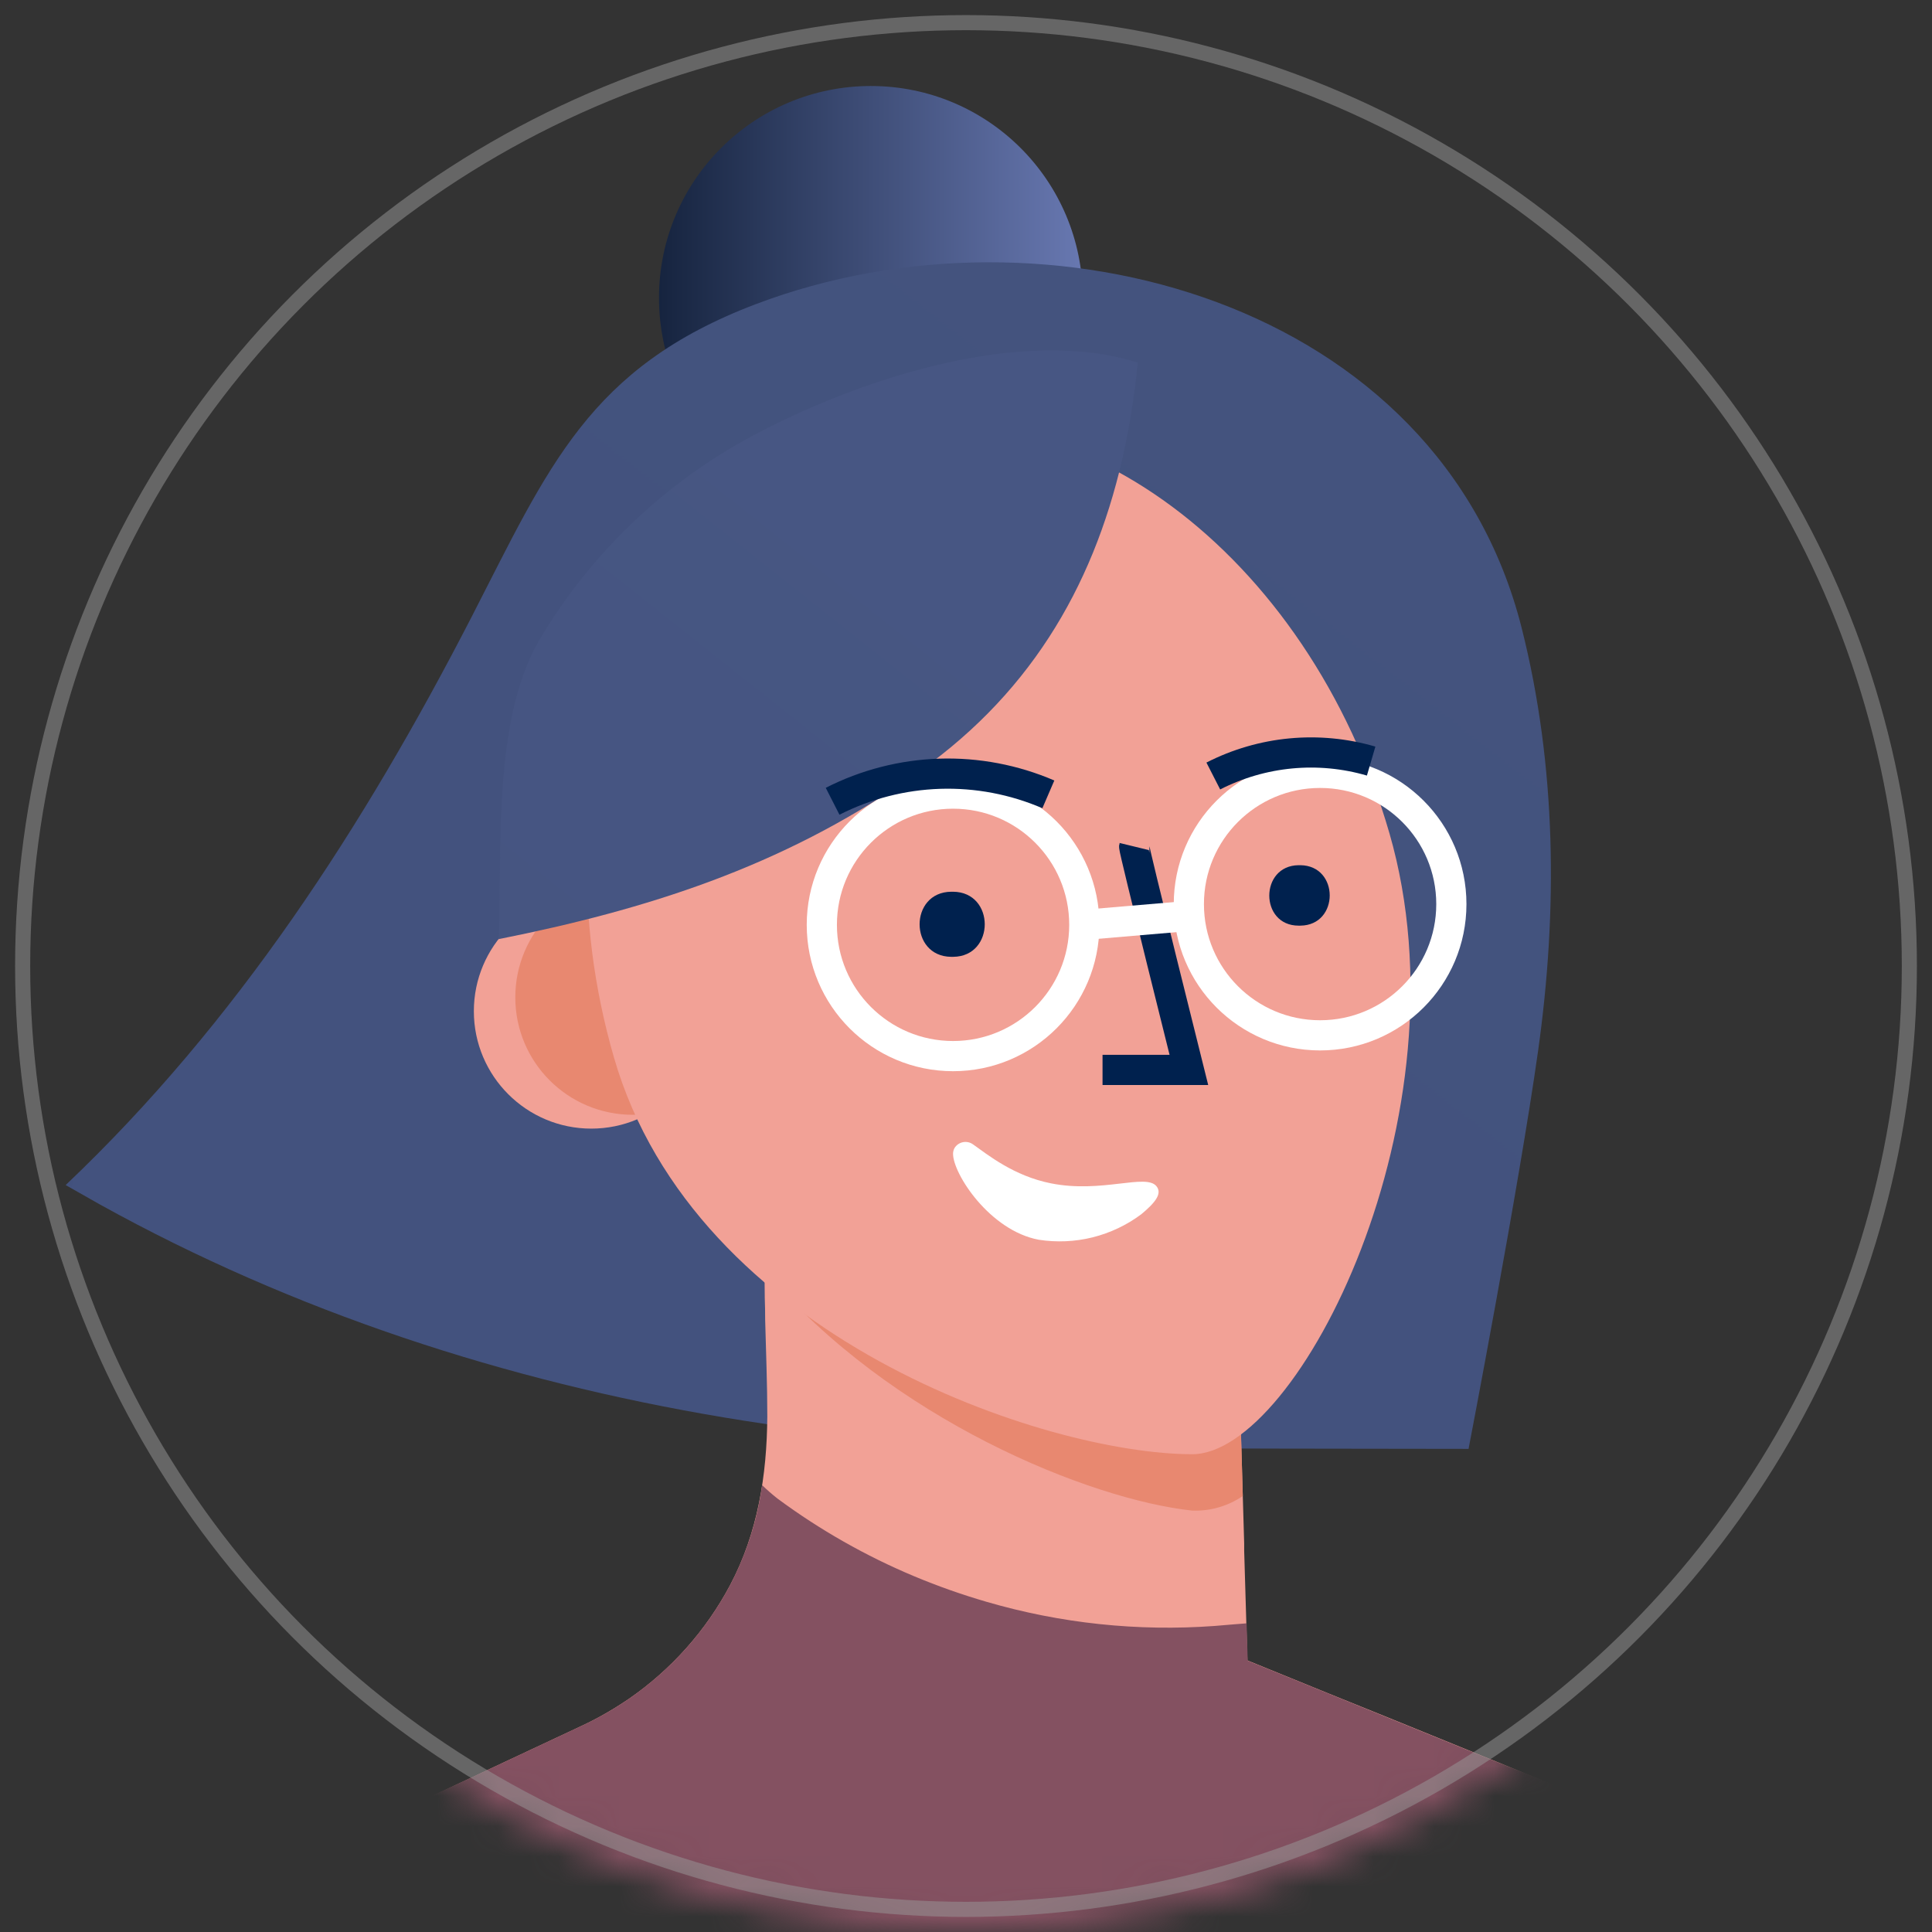 <svg width="64" height="64" viewBox="0 0 64 64" fill="none" xmlns="http://www.w3.org/2000/svg">
    <rect x="0" y="0" width="64" height="64" fill="#333333" stroke="none"/>
    <mask id="mask0" mask-type="alpha" maskUnits="userSpaceOnUse" x="0" y="0" width="64" height="64">
    <circle cx="32" cy="32" r="31.5" fill="#C4C4C4" stroke="black"/>
    </mask>
    <g mask="url(#mask0)">
    <path d="M28.849 16.886C32.725 16.886 35.867 13.743 35.867 9.867C35.867 5.991 32.725 2.849 28.849 2.849C24.972 2.849 21.83 5.991 21.83 9.867C21.83 13.743 24.972 16.886 28.849 16.886Z" fill="url(#paint0_linear)"/>
    <path d="M34.913 47.955C31.247 47.892 27.59 47.557 23.974 46.953C16.77 45.749 9.717 43.449 3.319 39.905C2.939 39.692 2.559 39.477 2.175 39.257C7.848 33.873 12.058 27.357 15.617 20.446C18.18 15.46 19.507 12.172 25.043 10.073C34.668 6.428 47.67 9.972 50.407 20.801C51.563 25.378 51.606 30.163 50.95 34.82C50.316 39.323 48.648 47.996 48.648 47.996C48.648 47.996 36.709 47.987 34.913 47.955Z" fill="url(#paint1_linear)"/>
    <path d="M60.001 62.602C52.564 68.327 43.433 71.413 34.047 71.372C24.662 71.33 15.558 68.164 8.173 62.373L19.308 57.153C19.649 56.992 19.981 56.813 20.304 56.617L20.56 56.457C20.651 56.4 20.741 56.34 20.83 56.279C22.235 55.309 23.387 54.016 24.187 52.508C25.102 50.78 25.404 48.871 25.418 46.926C25.418 45.857 25.375 44.789 25.347 43.722C25.347 43.481 25.343 43.241 25.334 43.002C25.324 42.275 25.317 41.55 25.311 40.825H25.327L25.764 41.054L26.954 41.67L33.885 42.848L41.007 44.061L41.169 49.553L41.215 51.128V51.372L41.323 55.004L43.947 56.073L46.007 56.906L60.001 62.602Z" fill="#F2A196"/>
    <path d="M41.169 49.557C40.675 49.895 40.086 50.064 39.489 50.04C36.105 49.676 29.503 47.024 25.347 42.115C25.347 41.874 25.342 41.634 25.333 41.394V40.829L25.77 41.058L26.96 41.673L33.892 42.852L41.013 44.065L41.169 49.557Z" fill="#E88870"/>
    <path d="M19.587 37.387C21.736 37.387 23.478 35.645 23.478 33.497C23.478 31.348 21.736 29.606 19.587 29.606C17.439 29.606 15.697 31.348 15.697 33.497C15.697 35.645 17.439 37.387 19.587 37.387Z" fill="#F2A196"/>
    <path d="M20.961 36.929C23.109 36.929 24.851 35.187 24.851 33.039C24.851 30.89 23.109 29.148 20.961 29.148C18.812 29.148 17.07 30.89 17.07 33.039C17.07 35.187 18.812 36.929 20.961 36.929Z" fill="#E88870"/>
    <path d="M46.028 27.607C48.717 36.916 43.007 48.173 39.496 48.173C34.691 48.173 23.02 44.333 20.336 35.024C17.651 25.715 21.212 16.506 28.306 14.458C35.4 12.41 43.341 18.305 46.028 27.607Z" fill="#F2A196"/>
    <path d="M31.574 29.54C32.97 29.552 32.97 31.684 31.574 31.696H31.51C30.114 31.684 30.114 29.552 31.51 29.54H31.572H31.574Z" fill="#00214E"/>
    <path d="M43.075 28.661C44.373 28.673 44.373 30.652 43.075 30.663H43.018C41.723 30.663 41.723 28.673 43.018 28.661H43.075Z" fill="#00214E"/>
    <path d="M31.572 34.985C33.973 34.985 35.919 33.038 35.919 30.637C35.919 28.236 33.973 26.289 31.572 26.289C29.17 26.289 27.224 28.236 27.224 30.637C27.224 33.038 29.17 34.985 31.572 34.985Z" stroke="white" stroke-miterlimit="10"/>
    <path d="M43.73 34.297C46.131 34.297 48.078 32.351 48.078 29.95C48.078 27.548 46.131 25.602 43.73 25.602C41.328 25.602 39.382 27.548 39.382 29.95C39.382 32.351 41.328 34.297 43.73 34.297Z" stroke="white" stroke-miterlimit="10"/>
    <path d="M37.172 15.229C36.185 19.508 34.037 23.142 30.11 25.79C25.872 28.724 21.398 30.138 16.517 31.11C16.64 28.11 16.311 23.891 17.858 21.215C19.613 18.245 22.178 15.835 25.251 14.268C28.64 12.517 33.883 10.801 37.691 12.014C37.585 13.095 37.412 14.169 37.172 15.229Z" fill="url(#paint2_linear)"/>
    <path d="M37.571 28.042C37.552 28.12 39.383 35.443 39.383 35.443H36.523" stroke="#00214E" stroke-miterlimit="10"/>
    <path d="M40.192 25.706C41.809 24.88 43.679 24.703 45.421 25.212" stroke="#00214E" stroke-miterlimit="10"/>
    <path d="M27.581 26.543C28.682 25.982 29.894 25.671 31.129 25.631C32.364 25.592 33.593 25.825 34.728 26.314" stroke="#00214E" stroke-miterlimit="10"/>
    <path d="M35.919 30.637L39.381 30.342" stroke="white" stroke-miterlimit="10"/>
    <path d="M59.999 62.601C52.562 68.327 43.431 71.413 34.045 71.371C24.66 71.33 15.556 68.164 8.171 62.373L19.306 57.153C19.837 56.903 20.346 56.611 20.828 56.279C20.974 56.178 21.121 56.073 21.261 55.963C22.474 55.035 23.472 53.856 24.187 52.507C24.727 51.473 25.085 50.354 25.247 49.198C25.409 49.355 25.578 49.503 25.755 49.642C27.158 50.68 28.681 51.545 30.291 52.219C31.072 52.545 31.871 52.827 32.684 53.063C35.134 53.778 37.691 54.048 40.236 53.862C40.588 53.834 40.943 53.8 41.295 53.775L41.33 54.938V55.013L44.099 56.139L59.999 62.601Z" fill="#845161"/>
    <path d="M31.622 38.026C31.653 37.977 31.695 37.934 31.743 37.901C31.792 37.869 31.847 37.846 31.905 37.835C31.962 37.825 32.022 37.826 32.079 37.839C32.136 37.852 32.19 37.877 32.237 37.912C32.711 38.246 33.581 38.956 34.816 39.2C36.501 39.537 37.963 38.862 38.311 39.297C38.507 39.541 38.267 39.841 37.807 40.223C37.326 40.583 36.777 40.843 36.193 40.989C35.61 41.134 35.003 41.16 34.409 41.068C32.786 40.763 31.571 38.887 31.571 38.221C31.571 38.153 31.588 38.086 31.622 38.026Z" fill="white"/>
    </g>
    <circle cx="32" cy="32" r="31.25" stroke="#9B9B9B" stroke-opacity="0.5" stroke-width="0.5"/>
    <defs>
    <linearGradient id="paint0_linear" x1="21.83" y1="9.867" x2="35.869" y2="9.867" gradientUnits="userSpaceOnUse">
    <stop stop-color="#16243F"/>
    <stop offset="1" stop-color="#6878B1"/>
    </linearGradient>
    <linearGradient id="paint1_linear" x1="5415.31" y1="9606.91" x2="10128.4" y2="3572.48" gradientUnits="userSpaceOnUse">
    <stop stop-color="#16243F"/>
    <stop offset="1" stop-color="#6878B1"/>
    </linearGradient>
    <linearGradient id="paint2_linear" x1="2543.28" y1="3187.84" x2="3507.93" y2="1971.68" gradientUnits="userSpaceOnUse">
    <stop stop-color="#16243F"/>
    <stop offset="1" stop-color="#6878B1"/>
    </linearGradient>
    </defs>
    </svg>
